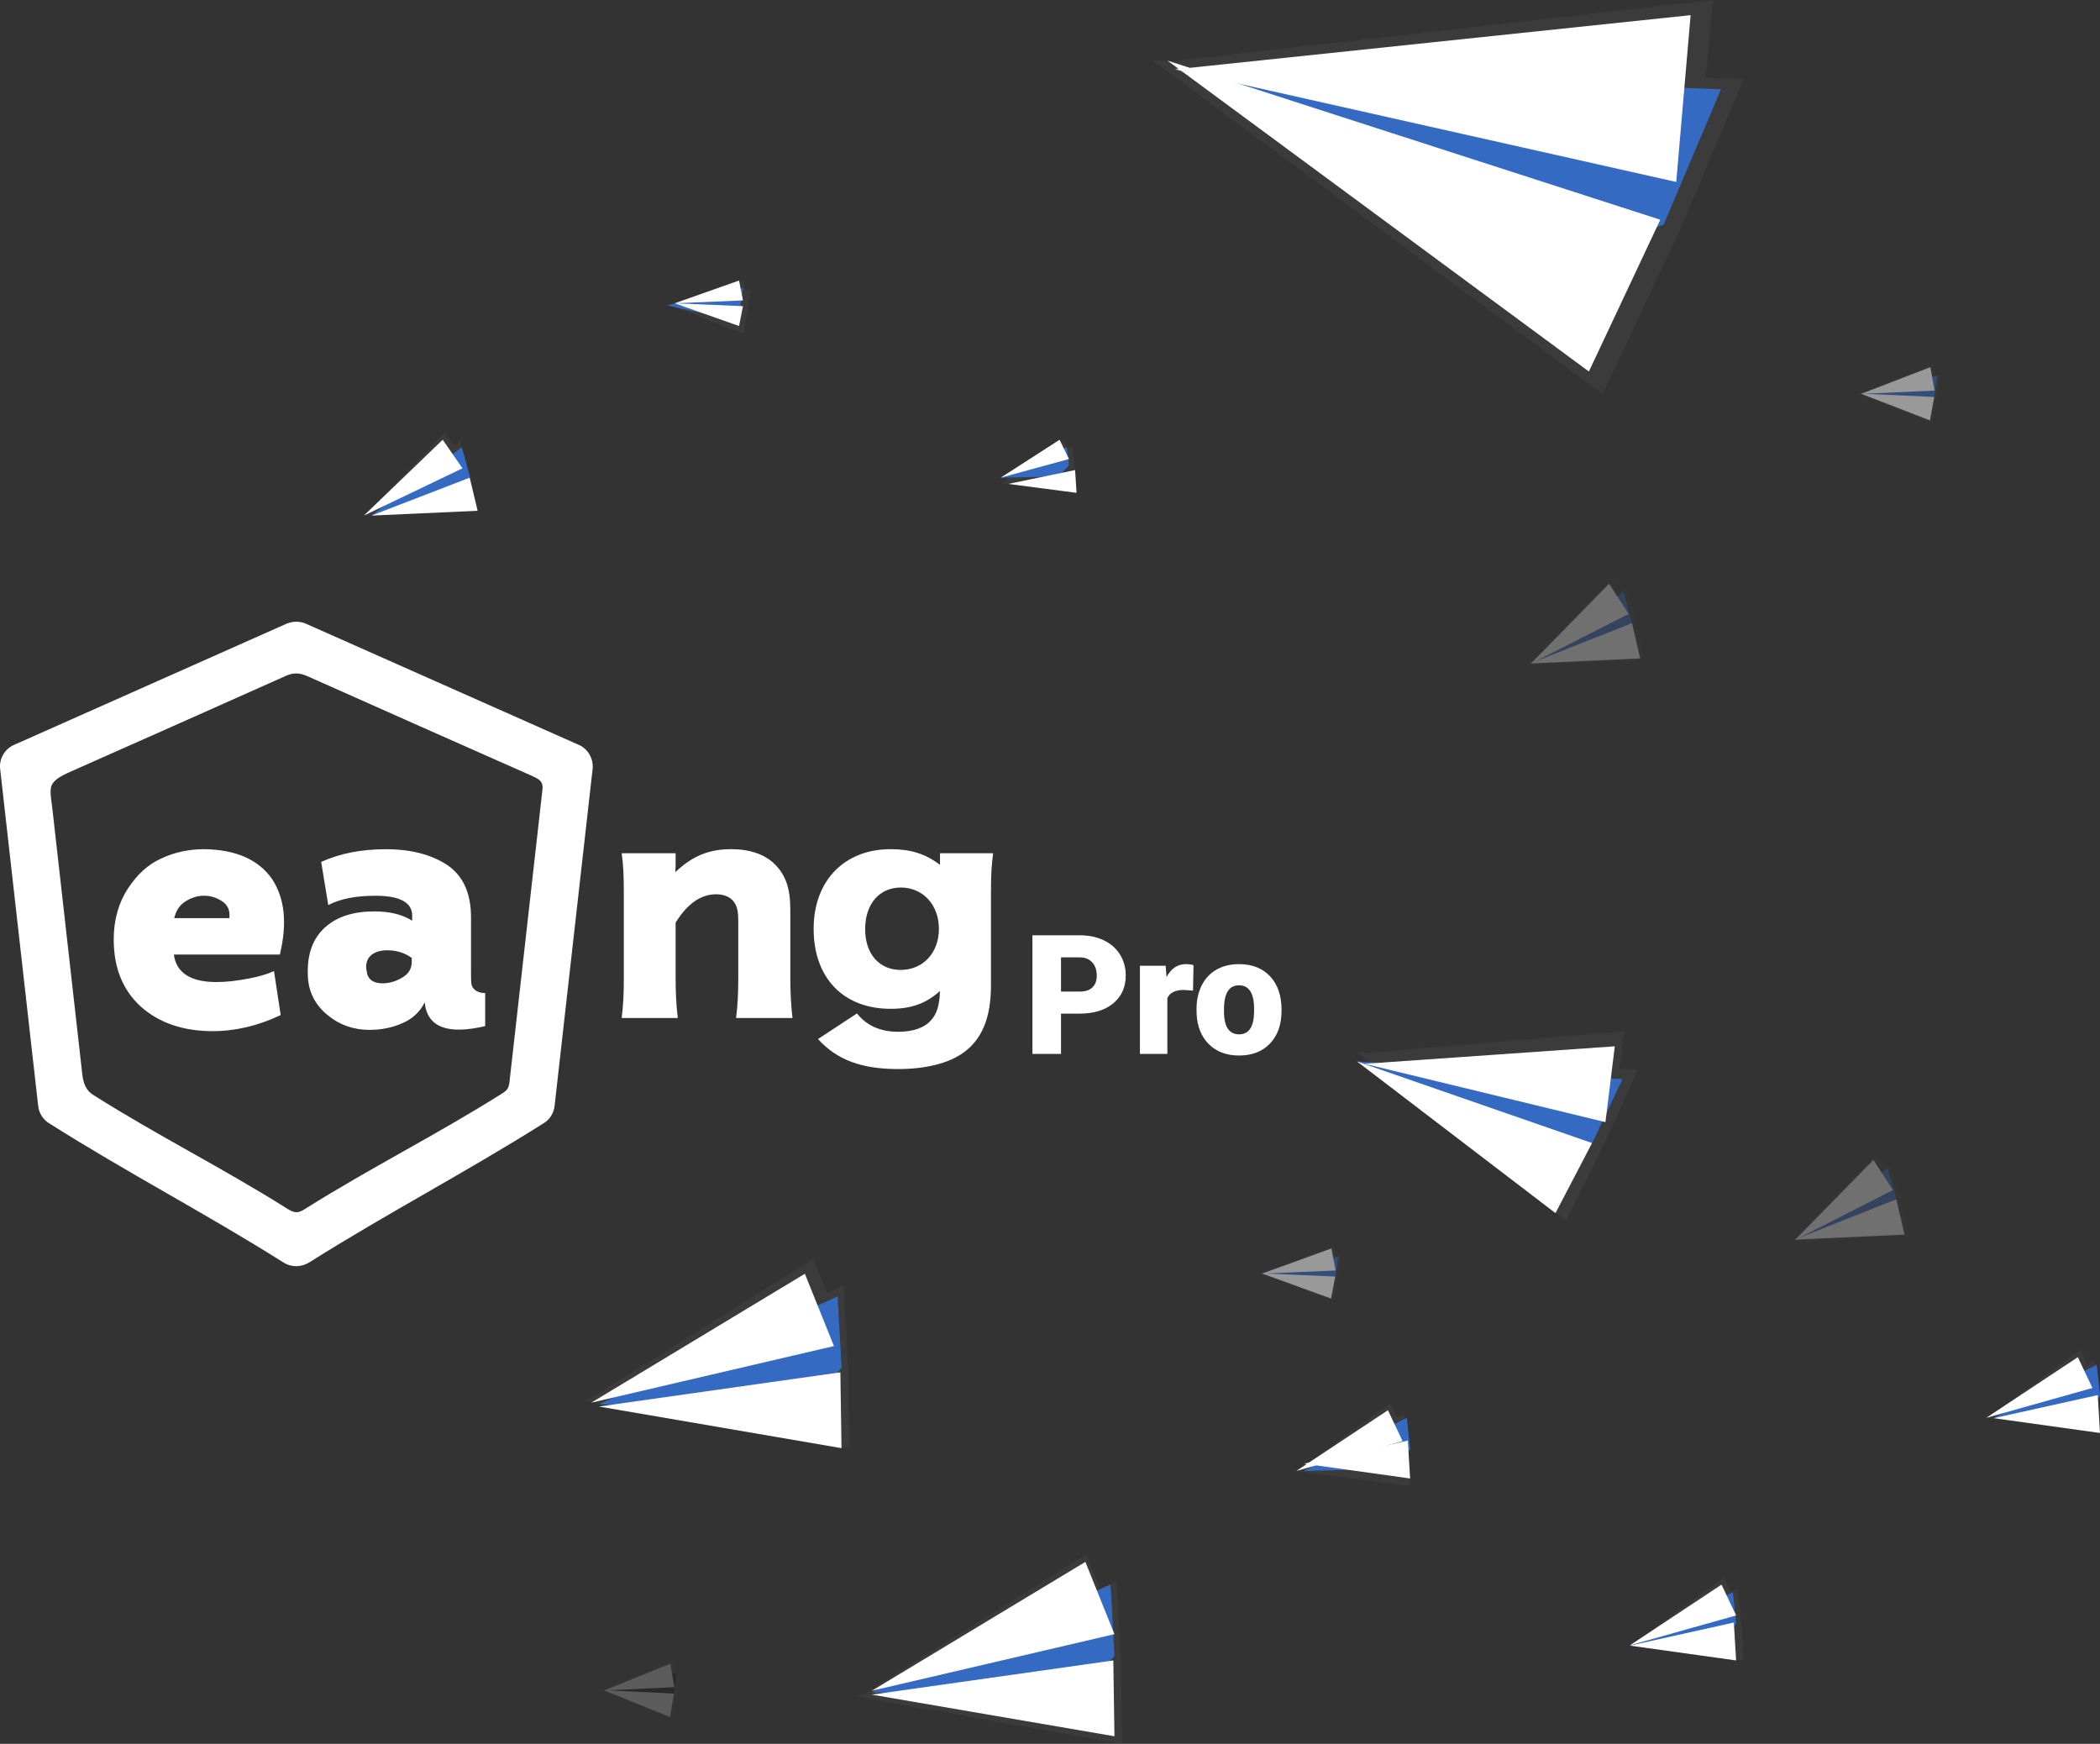 
<svg width="100%" height="100%" viewBox="0 0 277 230" version="1.1" xmlns="http://www.w3.org/2000/svg" xmlns:xlink="http://www.w3.org/1999/xlink">
    <rect x="0" y="0" width="277" height="230" fill="#333333" stroke="none"/>
    <defs>
        <linearGradient x1="47213%" y1="50775%" x2="47213%" y2="49263%" id="linearGradient-1">
            <stop stop-color="#425B9A" stop-opacity="0.25" offset="0%"></stop>
            <stop stop-color="#808080" stop-opacity="0.12" offset="54%"></stop>
            <stop stop-color="#808080" stop-opacity="0.1" offset="100%"></stop>
        </linearGradient>
    </defs>
    <g id="Page-1" stroke="none" stroke-width="1" fill="none" fill-rule="evenodd">
        <g id="eang-pro">
            <polygon id="Shape" fill="url(#linearGradient-1)" fill-rule="nonzero" transform="translate(137, 61.5) rotate(180) translate(-137, -61.5) " points="141.641 59.445 142 59.267 141.914 59.253 141.943 59.234 141.89 59.253 132 58 132.216 61.204 132.527 64.048 133.135 63.743 133.7 65"></polygon>
            <polygon id="Shape" fill="#4285F4" fill-rule="nonzero" transform="translate(136.5, 61) rotate(180) translate(-136.5, -61) " points="132 60.626 132.283 63 141 59 133.431 59.15"></polygon>
            <polygon id="Shape" fill="#000000" fill-rule="nonzero" opacity="0.2" transform="translate(136.5, 61) rotate(180) translate(-136.5, -61) " points="132 60.626 132.283 63 141 59 133.431 59.15"></polygon>
            <polygon id="Shape" fill="#FFFFFF" fill-rule="nonzero" transform="translate(137.5, 63.5) rotate(180) translate(-137.5, -63.5) " points="133 62 142 63.176 133.19 65"></polygon>
            <polygon id="Shape" fill="#FFFFFF" fill-rule="nonzero" transform="translate(136.5, 60.5) rotate(180) translate(-136.5, -60.5) " points="133.237 63 141 58 132 60.458"></polygon>
            <polygon id="Shape" fill="url(#linearGradient-1)" fill-rule="nonzero" transform="translate(55.5, 62.5) rotate(180) translate(-55.5, -62.5) " points="62.519 57.403 63 57.034 62.874 57.038 62.907 57 62.837 57.038 48 57.667 49.139 62.548 50.324 66.84 51.141 66.211 52.289 68"></polygon>
            <polygon id="Shape" fill="#4285F4" fill-rule="nonzero" transform="translate(55.5, 63.5) rotate(180) translate(-55.5, -63.5) " points="49 64.085 50.093 68 62 59 50.722 61.23"></polygon>
            <polygon id="Shape" fill="#000000" fill-rule="nonzero" opacity="0.2" transform="translate(55.5, 63.5) rotate(180) translate(-55.5, -63.5) " points="49 64.085 50.093 68 62 59 50.722 61.23"></polygon>
            <polygon id="Shape" fill="#FFFFFF" fill-rule="nonzero" transform="translate(56, 65.5) rotate(180) translate(-56, -65.5) " points="49 63.629 63 63 50.043 68"></polygon>
            <polygon id="Shape" fill="#FFFFFF" fill-rule="nonzero" transform="translate(54.5, 63) rotate(180) translate(-54.5, -63) " points="50.603 68 61 58 48 64.232"></polygon>
            <polygon id="Shape" fill="url(#linearGradient-1)" fill-rule="nonzero" transform="translate(94, 40.5) rotate(180) translate(-94, -40.5) " points="98.621 40.58 99 40.493 98.921 40.466 98.954 40.452 98.898 40.452 89.942 37 89.383 40.078 89 42.831 89.642 42.685 89.868 44"></polygon>
            <polygon id="Shape" fill="#4285F4" fill-rule="nonzero" transform="translate(93, 40) rotate(180) translate(-93, -40) " points="88.377 39.287 88 42 98 39.73 90.247 38"></polygon>
            <polygon id="Shape" fill="#000000" fill-rule="nonzero" opacity="0.2" transform="translate(93, 40) rotate(180) translate(-93, -40) " points="88.377 39.287 88 42 98 39.73 90.247 38"></polygon>
            <polygon id="Shape" fill="#FFFFFF" fill-rule="nonzero" transform="translate(93.5, 41.5) rotate(180) translate(-93.5, -41.5) " points="89.515 40 98 43 89 42.618"></polygon>
            <polygon id="Shape" fill="#FFFFFF" fill-rule="nonzero" transform="translate(93.5, 38.5) rotate(180) translate(-93.5, -38.5) " points="89.515 40 98 37 89 37.379"></polygon>
            <g id="Group" opacity="0.3" transform="translate(244, 158) rotate(180) translate(-244, -158) translate(236, 152)" fill-rule="nonzero">
                <polygon id="Shape" fill="url(#linearGradient-1)" points="15.282 0.645 15.777 0.26 15.646 0.265 15.685 0.225 15.607 0.265 0.199 0.92 1.382 6.01 2.613 10.49 3.457 9.83 4.655 11.7"></polygon>
                <polygon id="Shape" fill="#4285F4" points="1.867 5.82 2.996 9.92 15.307 0.495 3.646 2.83"></polygon>
                <polygon id="Shape" fill="#000000" opacity="0.2" points="1.867 5.82 2.996 9.92 15.307 0.495 3.646 2.83"></polygon>
                <polygon id="Shape" fill="#FFFFFF" points="0.785 1.165 15.307 0.495 1.867 5.82"></polygon>
                <polygon id="Shape" fill="#FFFFFF" points="4.892 11.015 15.215 0.47 2.308 7.04"></polygon>
            </g>
            <g id="Group" opacity="0.3" transform="translate(209, 82) rotate(180) translate(-209, -82) translate(201, 76)" fill-rule="nonzero">
                <polygon id="Shape" fill="url(#linearGradient-1)" points="15.142 0.64 15.641 0.25 15.51 0.255 15.549 0.22 15.472 0.255 0.063 0.91 1.246 6 2.473 10.48 3.321 9.825 4.514 11.69"></polygon>
                <polygon id="Shape" fill="#4285F4" points="1.731 5.815 2.861 9.91 15.166 0.485 3.51 2.82"></polygon>
                <polygon id="Shape" fill="#000000" opacity="0.2" points="1.731 5.815 2.861 9.91 15.166 0.485 3.51 2.82"></polygon>
                <polygon id="Shape" fill="#FFFFFF" points="0.65 1.16 15.166 0.485 1.731 5.815"></polygon>
                <polygon id="Shape" fill="#FFFFFF" points="4.756 11.01 15.079 0.46 2.172 7.03"></polygon>
            </g>
            <g id="Group" opacity="0.5" transform="translate(250.5, 52) rotate(180) translate(-250.5, -52) translate(245, 48)" fill-rule="nonzero">
                <polygon id="Shape" fill="url(#linearGradient-1)" points="10.52 4.17 10.93 4.075 10.85 4.04 10.88 4.03 10.82 4.03 1.13 0.25 0.52 3.62 0.105 6.635 0.8 6.47 1.05 7.915"></polygon>
                <polygon id="Shape" fill="#4285F4" points="0.87 3.64 0.495 6.4 10.575 4.09 2.755 2.33"></polygon>
                <polygon id="Shape" fill="#000000" opacity="0.2" points="0.87 3.64 0.495 6.4 10.575 4.09 2.755 2.33"></polygon>
                <polygon id="Shape" fill="#FFFFFF" points="1.425 0.555 10.575 4.09 0.87 3.64"></polygon>
                <polygon id="Shape" fill="#FFFFFF" points="1.375 7.57 10.525 4.045 0.825 4.49"></polygon>
            </g>
            <g id="Group" opacity="0.5" transform="translate(171.5, 168) rotate(180) translate(-171.5, -168) translate(166, 164)" fill-rule="nonzero">
                <polygon id="Shape" fill="url(#linearGradient-1)" points="10.525 4.136 10.935 4.042 10.85 4.014 10.885 4 10.825 4.005 1.13 0.442 0.525 3.614 0.11 6.456 0.805 6.301 1.055 7.656"></polygon>
                <polygon id="Shape" fill="#4285F4" points="0.875 3.633 0.495 6.231 10.58 4.056 2.76 2.4"></polygon>
                <polygon id="Shape" fill="#000000" opacity="0.2" points="0.875 3.633 0.495 6.231 10.58 4.056 2.76 2.4"></polygon>
                <polygon id="Shape" fill="#FFFFFF" points="1.43 0.734 10.58 4.056 0.875 3.633"></polygon>
                <polygon id="Shape" fill="#FFFFFF" points="1.38 7.336 10.53 4.019 0.825 4.433"></polygon>
            </g>
            <g id="Group" opacity="0.2" transform="translate(84.5, 223) rotate(180) translate(-84.5, -223) translate(79, 219)" fill-rule="nonzero">
                <polygon id="Shape" fill="url(#linearGradient-1)" points="10.326 4.16 10.718 4.065 10.641 4.035 10.67 4.02 10.613 4.025 1.339 0.24 0.76 3.61 0.363 6.63 1.028 6.465 1.267 7.905"></polygon>
                <polygon id="Shape" fill="#4285F4" points="1.095 3.63 0.732 6.39 10.378 4.08 2.898 2.32"></polygon>
                <polygon id="Shape" fill="#000000" points="1.095 3.63 0.732 6.39 10.378 4.08 2.898 2.32"></polygon>
                <polygon id="Shape" fill="#FFFFFF" points="1.626 0.545 10.378 4.08 1.095 3.63"></polygon>
                <polygon id="Shape" fill="#FFFFFF" points="1.578 7.565 10.33 4.035 1.052 4.48"></polygon>
            </g>
            <polygon id="Shape" fill="url(#linearGradient-1)" fill-rule="nonzero" transform="translate(222.5, 213.5) rotate(180) translate(-222.5, -213.5) " points="229.464 210.277 230 209.993 229.873 209.973 229.915 209.944 229.835 209.968 215 208 215.324 213.042 215.79 217.509 216.702 217.022 217.549 219"></polygon>
            <polygon id="Shape" fill="#4285F4" fill-rule="nonzero" transform="translate(222, 213.5) rotate(180) translate(-222, -213.5) " points="215 212.851 215.438 217 229 210 217.227 210.265"></polygon>
            <polygon id="Shape" fill="#000000" fill-rule="nonzero" opacity="0.2" transform="translate(222, 213.5) rotate(180) translate(-222, -213.5) " points="215 212.851 215.438 217 229 210 217.227 210.265"></polygon>
            <polygon id="Shape" fill="#FFFFFF" fill-rule="nonzero" transform="translate(222, 216.5) rotate(180) translate(-222, -216.5) " points="215 214 229 215.956 215.297 219"></polygon>
            <polygon id="Shape" fill="#FFFFFF" fill-rule="nonzero" transform="translate(222, 213) rotate(180) translate(-222, -213) " points="216.923 217 229 209 215 212.935"></polygon>
            <polygon id="Shape" fill="url(#linearGradient-1)" fill-rule="nonzero" transform="translate(197.5, 148.5) rotate(180) translate(-197.5, -148.5) " points="214.599 158.15 216 158.238 215.767 158.052 215.886 158.042 215.695 157.994 188.439 136 183.246 146.422 179 155.887 181.378 156.033 180.777 161"></polygon>
            <polygon id="Shape" fill="#4285F4" fill-rule="nonzero" transform="translate(196.5, 146.5) rotate(180) translate(-196.5, -146.5) " points="182.943 142.323 179 150.653 214 153 190.359 140"></polygon>
            <polygon id="Shape" fill="#000000" fill-rule="nonzero" opacity="0.2" transform="translate(196.5, 146.5) rotate(180) translate(-196.5, -146.5) " points="182.943 142.323 179 150.653 214 153 190.359 140"></polygon>
            <polygon id="Shape" fill="#FFFFFF" fill-rule="nonzero" transform="translate(194.5, 150) rotate(180) translate(-194.5, -150) " points="183.827 140 210 160 179 149.242"></polygon>
            <polygon id="Shape" fill="#FFFFFF" fill-rule="nonzero" transform="translate(196.5, 143) rotate(180) translate(-196.5, -143) " points="180 148 213 145.693 181.235 138"></polygon>
            <polygon id="Shape" fill="url(#linearGradient-1)" fill-rule="nonzero" transform="translate(191, 26) rotate(180) translate(-191, -26) " points="227.046 43.961 230 44.057 229.5 43.686 229.741 43.657 229.342 43.57 170.623 0 160.344 21.811 152 41.577 157.005 41.736 156.054 52"></polygon>
            <polygon id="Shape" fill="#4285F4" fill-rule="nonzero" transform="translate(191, 22) rotate(180) translate(-191, -22) " points="162.565 14.374 155 32.215 227 35 177.634 9"></polygon>
            <polygon id="Shape" fill="#000000" fill-rule="nonzero" opacity="0.2" transform="translate(191, 22) rotate(180) translate(-191, -22) " points="162.565 14.374 155 32.215 227 35 177.634 9"></polygon>
            <polygon id="Shape" fill="#FFFFFF" fill-rule="nonzero" transform="translate(186.5, 28.5) rotate(180) translate(-186.5, -28.5) " points="163.417 8 219 49 154 28.018"></polygon>
            <polygon id="Shape" fill="#FFFFFF" fill-rule="nonzero" transform="translate(189, 13) rotate(180) translate(-189, -13) " points="155 24 223 16.85 156.895 2"></polygon>
            <polygon id="Shape" fill="url(#linearGradient-1)" fill-rule="nonzero" transform="translate(130.5, 217.5) rotate(180) translate(-130.5, -217.5) " points="146.704 211.818 148 211.239 147.705 211.187 147.807 211.126 147.613 211.173 113 205 113.164 216.355 113.73 226.439 115.93 225.463 117.689 230"></polygon>
            <polygon id="Shape" fill="#4285F4" fill-rule="nonzero" transform="translate(131, 216.5) rotate(180) translate(-131, -216.5) " points="115 214.578 115.519 224 147 209.794 120.333 209"></polygon>
            <polygon id="Shape" fill="#000000" fill-rule="nonzero" opacity="0.2" transform="translate(131, 216.5) rotate(180) translate(-131, -216.5) " points="115 214.578 115.519 224 147 209.794 120.333 209"></polygon>
            <polygon id="Shape" fill="#FFFFFF" fill-rule="nonzero" transform="translate(131, 224) rotate(180) translate(-131, -224) " points="115 219 147 224.489 115.147 229"></polygon>
            <polygon id="Shape" fill="#FFFFFF" fill-rule="nonzero" transform="translate(131, 214.5) rotate(180) translate(-131, -214.5) " points="118.834 223 147 206 115 213.466"></polygon>
            <polygon id="Shape" fill="url(#linearGradient-1)" fill-rule="nonzero" transform="translate(94.5, 178.5) rotate(180) translate(-94.5, -178.5) " points="110.7 172.818 112 172.244 111.705 172.192 111.802 172.126 111.613 172.173 77 166 77.164 177.355 77.73 187.439 79.93 186.467 81.689 191"></polygon>
            <polygon id="Shape" fill="#4285F4" fill-rule="nonzero" transform="translate(95, 178.5) rotate(180) translate(-95, -178.5) " points="79 176.578 79.514 186 111 171.794 84.329 171"></polygon>
            <polygon id="Shape" fill="#000000" fill-rule="nonzero" opacity="0.2" transform="translate(95, 178.5) rotate(180) translate(-95, -178.5) " points="79 176.578 79.514 186 111 171.794 84.329 171"></polygon>
            <polygon id="Shape" fill="#FFFFFF" fill-rule="nonzero" transform="translate(95, 186) rotate(180) translate(-95, -186) " points="79 181 111 186.489 79.152 191"></polygon>
            <polygon id="Shape" fill="#FFFFFF" fill-rule="nonzero" transform="translate(94, 176.5) rotate(180) translate(-94, -176.5) " points="81.835 185 110 168 78 175.464"></polygon>
            <polygon id="Shape" fill="url(#linearGradient-1)" fill-rule="nonzero" transform="translate(269.5, 183.5) rotate(180) translate(-269.5, -183.5) " points="276.459 180.272 277 179.988 276.873 179.973 276.911 179.944 276.831 179.968 262 178 262.324 183.037 262.785 187.504 263.697 187.022 264.544 189"></polygon>
            <polygon id="Shape" fill="#4285F4" fill-rule="nonzero" transform="translate(270, 183.5) rotate(180) translate(-270, -183.5) " points="263 182.853 263.438 187 277 180 265.227 180.265"></polygon>
            <polygon id="Shape" fill="#000000" fill-rule="nonzero" opacity="0.2" transform="translate(270, 183.5) rotate(180) translate(-270, -183.5) " points="263 182.853 263.438 187 277 180 265.227 180.265"></polygon>
            <polygon id="Shape" fill="#FFFFFF" fill-rule="nonzero" transform="translate(270, 186.5) rotate(180) translate(-270, -186.5) " points="263 184 277 185.956 263.297 189"></polygon>
            <polygon id="Shape" fill="#FFFFFF" fill-rule="nonzero" transform="translate(269, 183) rotate(180) translate(-269, -183) " points="263.923 187 276 179 262 182.935"></polygon>
            <polygon id="Shape" fill="url(#linearGradient-1)" fill-rule="nonzero" transform="translate(178.5, 190.5) rotate(180) translate(-178.5, -190.5) " points="185.464 187.277 186 186.993 185.878 186.973 185.915 186.944 185.835 186.968 171 185 171.32 190.042 171.786 194.509 172.698 194.027 173.545 196"></polygon>
            <polygon id="Shape" fill="#4285F4" fill-rule="nonzero" transform="translate(179, 190.5) rotate(180) translate(-179, -190.5) " points="172 189.851 172.438 194 186 187 174.227 187.265"></polygon>
            <polygon id="Shape" fill="#000000" fill-rule="nonzero" opacity="0.2" transform="translate(179, 190.5) rotate(180) translate(-179, -190.5) " points="172 189.851 172.438 194 186 187 174.227 187.265"></polygon>
            <polygon id="Shape" fill="#FFFFFF" fill-rule="nonzero" transform="translate(179, 192.5) rotate(180) translate(-179, -192.5) " points="172 190 186 191.953 172.297 195"></polygon>
            <polygon id="Shape" fill="#FFFFFF" fill-rule="nonzero" transform="translate(178, 190) rotate(180) translate(-178, -190) " points="172.923 194 185 186 171 189.94"></polygon>
            <g id="Group-11" transform="translate(0, 82)" fill="#FFFFFF" fill-rule="nonzero">
                <path d="M26.947,30 C31.131,30.055 34.105,31.396 35.867,33.906 C37.574,36.474 37.904,39.823 36.914,43.897 L22.929,43.897 C23.259,46.297 25.131,47.526 28.544,47.526 C29.865,47.526 31.242,47.359 32.728,47.079 C34.214,46.799 35.315,46.465 36.141,46.075 L37.023,51.879 C34.105,53.275 31.077,54 28.049,54 C24.195,54 21.056,52.939 18.634,50.818 C16.212,48.642 15,45.683 15,41.889 C15,39.321 15.66,37.033 16.872,35.19 C18.084,33.349 19.516,32.008 21.278,31.227 C23.037,30.39 24.964,30 26.947,30 Z M22.983,39.097 L30.251,39.097 C30.362,38.148 30.086,37.423 29.372,36.921 C28.655,36.419 27.829,36.139 26.893,36.139 C26.013,36.139 25.186,36.419 24.415,36.921 C23.644,37.423 23.203,38.148 22.983,39.097 Z M56.019,50.204 C55.413,51.432 54.422,52.38 53.101,52.939 C51.724,53.553 50.293,53.833 48.752,53.833 C46.606,53.833 44.734,53.163 43.137,51.824 C41.54,50.485 40.659,48.755 40.604,46.634 C40.494,43.844 41.265,41.778 42.861,40.327 C44.458,38.876 46.661,38.207 49.358,38.207 C51.396,38.207 53.047,38.597 54.368,39.435 L54.368,38.766 C54.368,37.035 52.771,36.143 49.522,36.143 C46.989,36.143 44.897,36.533 43.3,37.372 L42.364,31.68 C44.842,30.563 47.649,30.006 50.899,30.006 C54.257,30.006 56.955,30.73 59.047,32.127 C61.085,33.523 62.13,35.81 62.13,38.992 L62.13,46.303 C62.13,47.028 62.13,47.475 62.184,47.81 C62.238,48.089 62.403,48.367 62.679,48.591 C62.955,48.814 63.396,48.981 64,48.981 L64,53.334 C59.047,54.502 56.349,53.496 56.019,50.204 Z M54.311,44.846 L54.311,44.344 C53.321,43.619 52.109,43.283 50.788,43.34 C49.908,43.395 49.246,43.675 48.805,44.122 C48.364,44.624 48.199,45.238 48.364,46.075 C48.475,47.136 49.189,47.693 50.456,47.693 C51.392,47.693 52.272,47.414 53.099,46.912 C53.927,46.41 54.311,45.738 54.311,44.846 Z" id="Shape"></path>
                <g id="EA-Mode_10">
                    <path d="M37.756,7.119 C28.47,11.27 19.222,15.383 9.936,19.497 C8.339,20.201 7.225,20.683 6.816,21.571 C6.482,22.387 6.816,23.61 6.964,25.167 C8.264,36.692 9.564,48.253 10.864,59.778 C11.012,60.89 11.346,61.853 12.349,62.447 C20.855,67.82 29.361,72.045 37.83,77.381 C38.795,77.975 39.241,78.086 40.17,77.492 C48.824,72.045 57.516,67.71 66.17,62.262 C66.95,61.781 67.099,61.521 67.211,60.632 C68.66,47.774 70.108,34.952 71.557,22.093 C71.668,21.093 71.148,20.796 70.294,20.388 C60.377,16.015 50.496,11.606 40.58,7.196 C39.54,6.749 38.797,6.675 37.756,7.119 Z M1.877,16.235 C13.837,10.899 25.834,5.6 37.794,0.264 C38.612,-0.069 39.503,-0.106 40.357,0.264 C52.28,5.564 64.24,10.862 76.163,16.162 C77.462,16.644 78.317,17.978 78.169,19.424 C76.497,34.247 74.826,49.069 73.154,63.854 C73.043,64.781 72.559,65.634 71.705,66.151 C61.416,72.637 51.091,78.01 40.803,84.494 C39.8,85.124 38.501,85.199 37.423,84.531 C27.135,78.045 16.846,72.709 6.595,66.225 C5.74,65.744 5.147,64.891 5.034,63.853 C3.362,49.068 1.691,34.244 0.019,19.422 C-0.129,18.125 0.578,16.791 1.877,16.235 Z" id="Shape"></path>
                </g>
                <path d="M89.404,52.267 L82,52.267 C82.215,50.592 82.286,49.096 82.286,46.887 L82.286,35.914 C82.286,33.456 82.215,31.959 82,30.534 L89.118,30.534 L89.118,32.031 C89.118,32.244 89.082,32.779 89.082,33.028 C91.335,30.891 93.517,30 96.45,30 C98.918,30 100.885,30.677 102.208,31.995 C103.639,33.42 104.247,35.166 104.247,37.98 L104.247,46.923 C104.247,48.989 104.354,50.77 104.533,52.267 L97.093,52.267 C97.308,50.557 97.38,49.06 97.38,46.887 L97.38,39.584 C97.38,38.158 97.236,37.553 96.807,36.947 C96.342,36.306 95.52,35.95 94.447,35.95 C92.444,35.95 90.655,37.197 89.118,39.69 L89.118,46.887 C89.118,48.918 89.189,50.414 89.404,52.267 Z M107.895,55.045 L113.045,51.661 C114.297,53.264 116.121,54.084 118.482,54.084 C120.449,54.084 121.987,53.549 122.845,52.516 C123.596,51.661 123.918,50.592 123.99,48.704 C122.166,50.343 120.234,51.055 117.48,51.055 C111.257,51.055 107.323,46.994 107.323,40.51 C107.323,34.168 111.364,30 117.48,30 C120.127,30 122.058,30.606 123.99,32.066 L123.99,30.534 L131,30.534 C130.785,32.138 130.714,33.385 130.714,35.486 L130.714,47.991 C130.714,52.267 129.498,55.152 126.994,56.898 C125.063,58.252 122.058,59 118.482,59 C113.618,59 110.399,57.789 107.895,55.045 Z M114.118,40.545 C114.118,43.823 115.978,45.925 118.804,45.925 C121.736,45.925 123.847,43.681 123.847,40.51 C123.847,37.339 121.736,35.059 118.839,35.059 C115.978,35.059 114.118,37.232 114.118,40.545 Z" id="ng"></path>
            </g>
            <path d="M139.952,133.693 L139.952,139 L136.182,139 L136.182,123.359 L142.423,123.359 C143.619,123.359 144.677,123.58 145.597,124.02 C146.517,124.46 147.23,125.087 147.735,125.9 C148.24,126.713 148.492,127.635 148.492,128.666 C148.492,130.191 147.946,131.411 146.854,132.324 C145.762,133.237 144.263,133.693 142.358,133.693 L139.952,133.693 Z M139.952,130.782 L142.423,130.782 C143.153,130.782 143.71,130.6 144.093,130.234 C144.476,129.869 144.668,129.354 144.668,128.688 C144.668,127.957 144.471,127.373 144.077,126.937 C143.683,126.5 143.146,126.278 142.466,126.271 L139.952,126.271 L139.952,130.782 Z M157.365,130.653 L156.173,130.567 C155.034,130.567 154.304,130.925 153.981,131.642 L153.981,139 L150.361,139 L150.361,127.377 L153.756,127.377 L153.874,128.87 C154.483,127.731 155.331,127.162 156.42,127.162 C156.807,127.162 157.143,127.205 157.43,127.291 L157.365,130.653 Z M157.827,133.081 C157.827,131.921 158.053,130.888 158.504,129.982 C158.955,129.076 159.603,128.38 160.448,127.893 C161.293,127.406 162.285,127.162 163.424,127.162 C165.164,127.162 166.535,127.701 167.538,128.779 C168.541,129.857 169.042,131.323 169.042,133.178 L169.042,133.307 C169.042,135.118 168.539,136.556 167.533,137.62 C166.527,138.683 165.164,139.215 163.445,139.215 C161.791,139.215 160.463,138.719 159.46,137.727 C158.457,136.735 157.917,135.391 157.838,133.693 L157.827,133.081 Z M161.447,133.307 C161.447,134.381 161.616,135.169 161.952,135.67 C162.289,136.171 162.786,136.422 163.445,136.422 C164.734,136.422 165.393,135.43 165.422,133.446 L165.422,133.081 C165.422,130.997 164.756,129.955 163.424,129.955 C162.214,129.955 161.558,130.854 161.458,132.651 L161.447,133.307 Z" id="Pro" fill="#FFFFFF"></path>
        </g>
    </g>
</svg>

